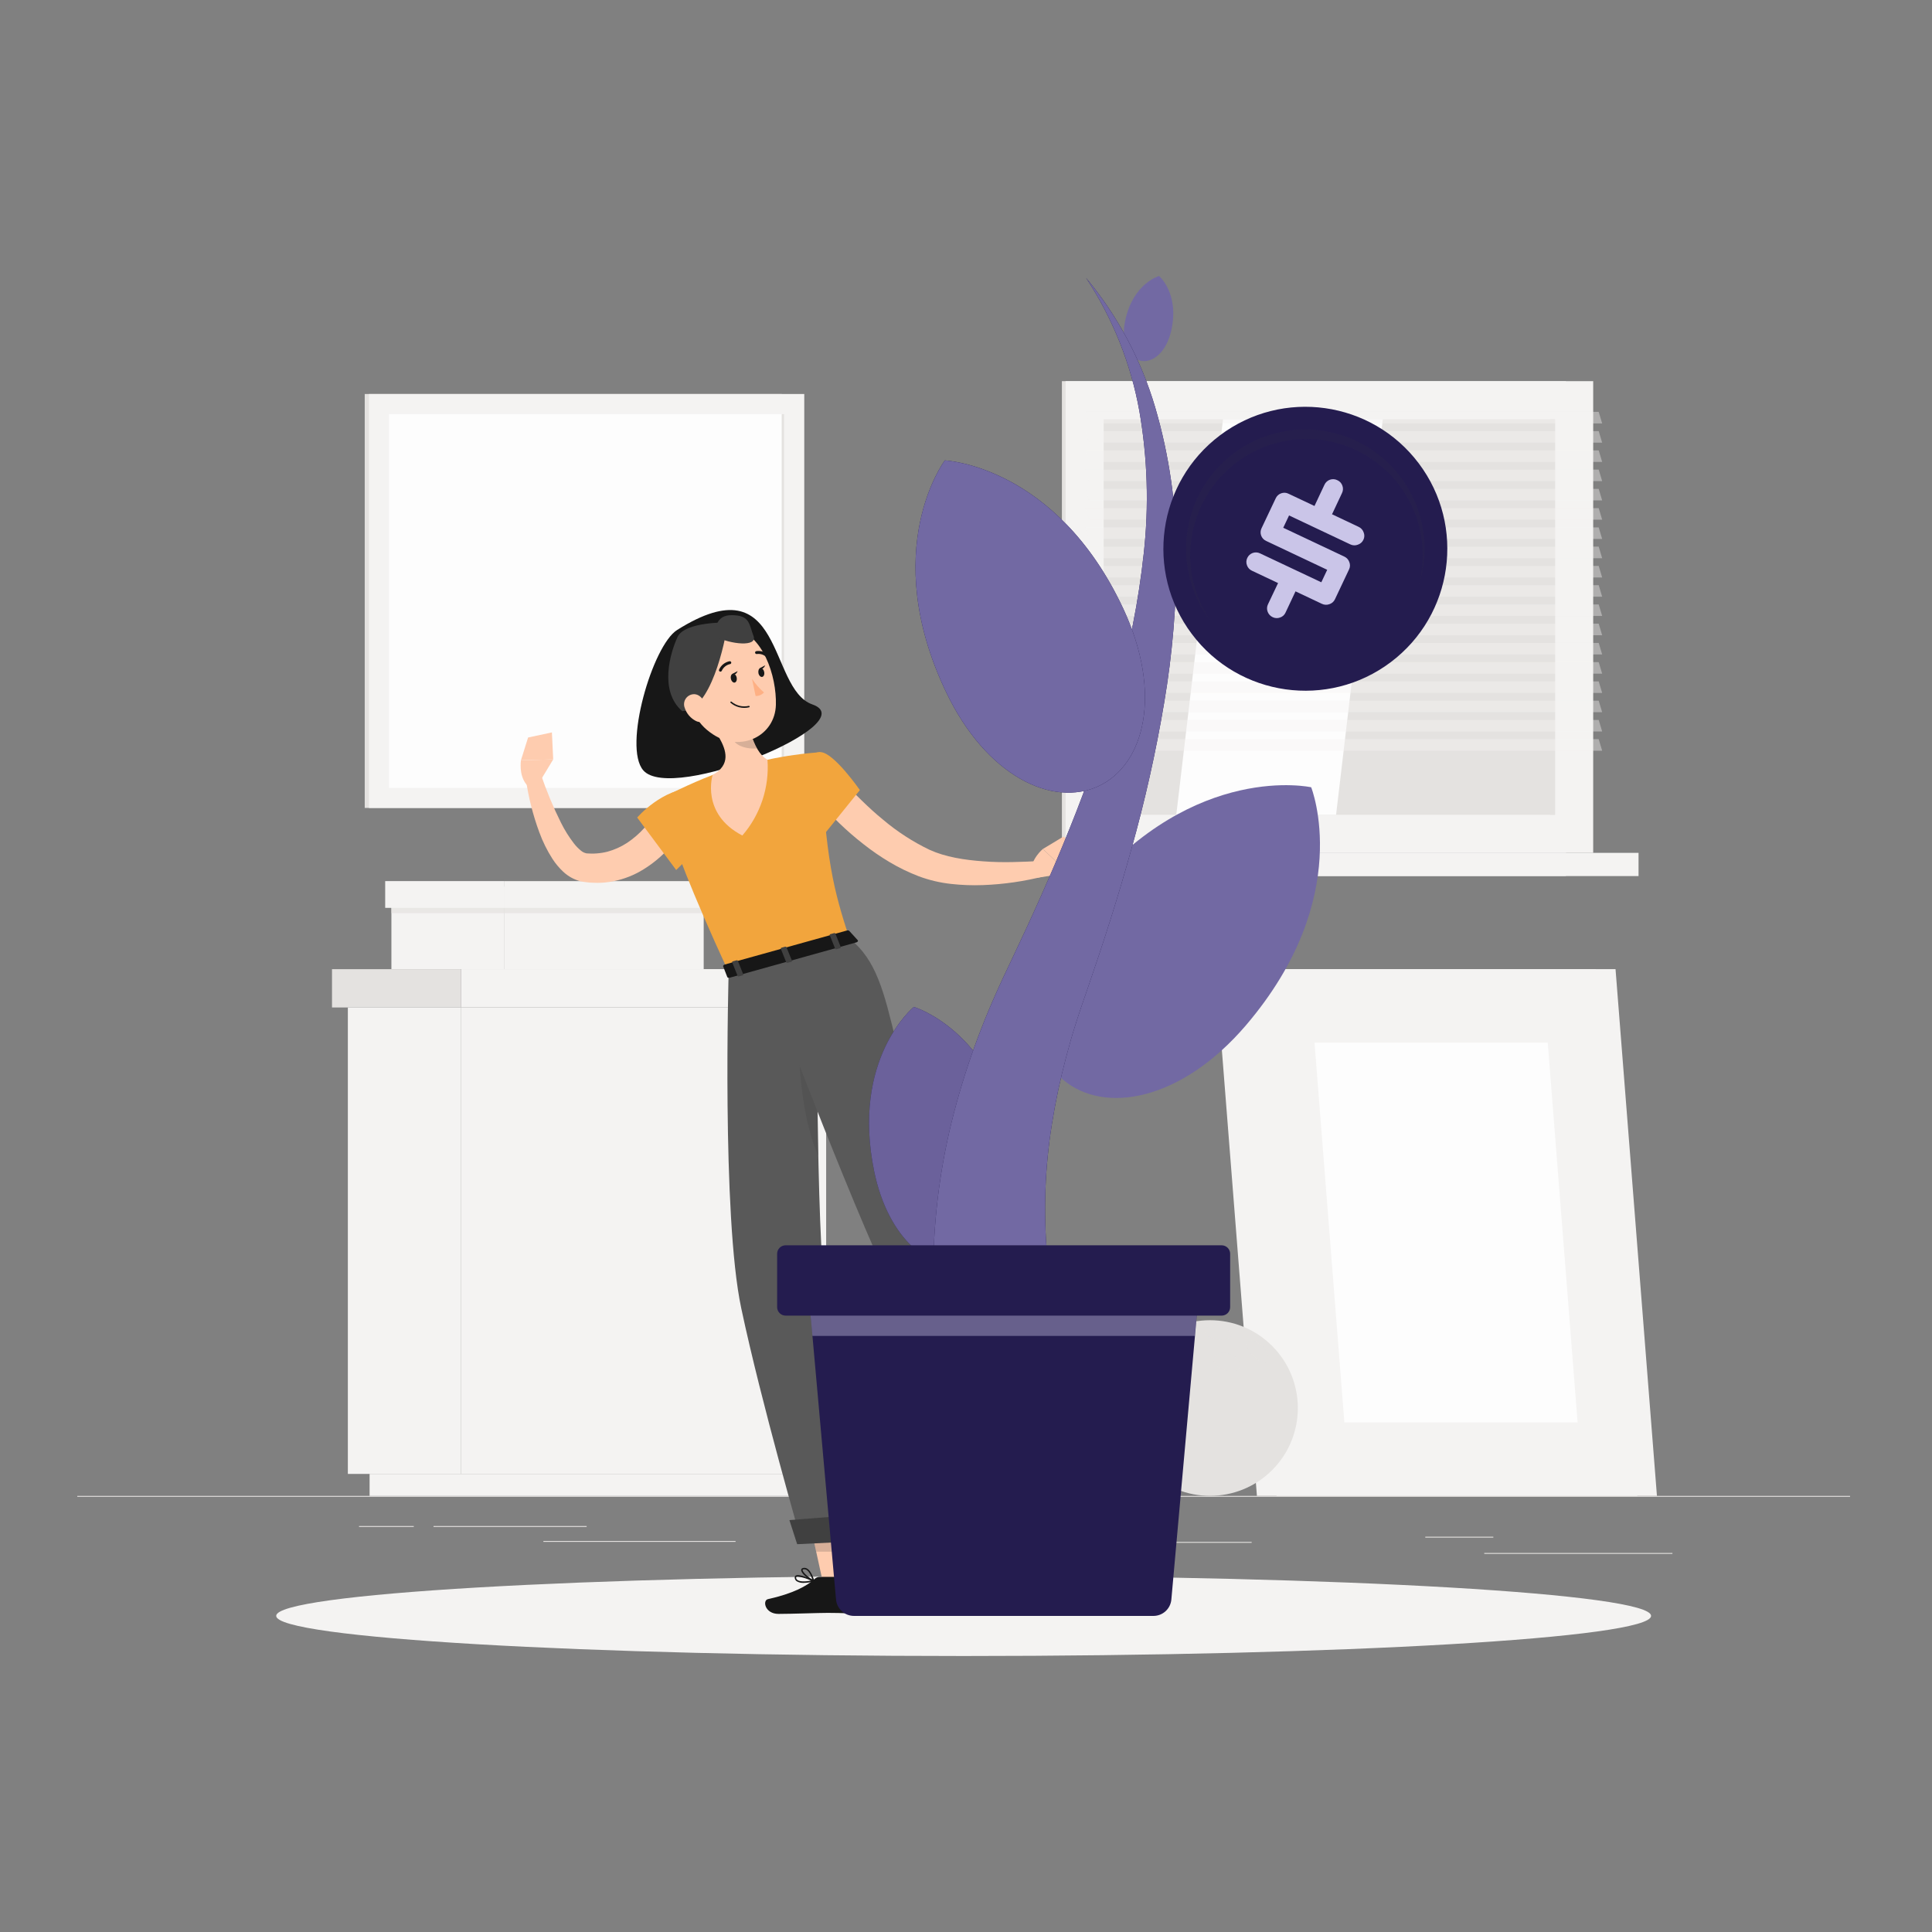 <svg width="350" height="350" viewBox="0 0 350 350" fill="none" xmlns="http://www.w3.org/2000/svg">
<rect x="0" y="0" width="350" height="350" fill="#808080" stroke="none"/>
<g id="name=a&#38;a-1">
<g id="Frame 148705">
<g id="Background Complete">
<path id="backgroundLight" d="M335.155 270.998H14V271.159H335.155V270.998Z" fill="#E4E2E0"/>
<path id="backgroundLight_2" d="M302.975 281.336H268.888V281.497H302.975V281.336Z" fill="#E4E2E0"/>
<path id="backgroundLight_3" d="M226.75 279.332H189.072V279.493H226.75V279.332Z" fill="#E4E2E0"/>
<path id="backgroundLight_4" d="M270.532 278.393H258.206V278.553H270.532V278.393Z" fill="#E4E2E0"/>
<path id="backgroundLight_5" d="M106.277 276.457H78.535V276.618H106.277V276.457Z" fill="#E4E2E0"/>
<path id="backgroundLight_6" d="M74.959 276.457H65.042V276.618H74.959V276.457Z" fill="#E4E2E0"/>
<path id="backgroundLight_7" d="M133.255 279.162H98.441V279.323H133.255V279.162Z" fill="#E4E2E0"/>
<path id="backgroundLight_8" d="M283.685 69.051H192.374V154.504H283.685V69.051Z" fill="#E4E2E0"/>
<path id="backgroundExtraLight" d="M288.622 69.051H193.04V154.504H288.622V69.051Z" fill="#F4F3F2"/>
<path id="backgroundLight_9" d="M283.685 154.502H192.374V158.709H283.685V154.502Z" fill="#E4E2E0"/>
<path id="backgroundExtraLight_2" d="M296.837 154.502H201.255V158.709H296.837V154.502Z" fill="#F4F3F2"/>
<path id="backgroundLight_10" d="M281.708 147.605V75.955H199.935V147.605H281.708Z" fill="#E4E2E0"/>
<path id="backgroundWhite" d="M213.094 147.605L221.559 75.955H250.508L242.043 147.605H213.094Z" fill="#FDFDFD"/>
<path id="backgroundLight_11" d="M281.715 147.605V75.955H280.841V147.605H281.715Z" fill="#E4E2E0"/>
<g id="Group" opacity="0.4">
<path id="backgroundExtraLight_3" d="M290.249 76.709H197.3L196.664 74.615H289.619L290.249 76.709Z" fill="#F4F3F2"/>
<path id="backgroundExtraLight_4" d="M290.249 80.194H197.3L196.664 78.1H289.619L290.249 80.194Z" fill="#F4F3F2"/>
<path id="backgroundExtraLight_5" d="M290.249 83.684H197.3L196.664 81.59H289.619L290.249 83.684Z" fill="#F4F3F2"/>
<path id="backgroundExtraLight_6" d="M290.249 87.166H197.3L196.664 85.072H289.619L290.249 87.166Z" fill="#F4F3F2"/>
<path id="backgroundExtraLight_7" d="M290.249 90.658H197.3L196.664 88.564H289.619L290.249 90.658Z" fill="#F4F3F2"/>
<path id="backgroundExtraLight_8" d="M290.249 94.149H197.3L196.664 92.055H289.619L290.249 94.149Z" fill="#F4F3F2"/>
<path id="backgroundExtraLight_9" d="M290.249 97.639H197.3L196.664 95.545H289.619L290.249 97.639Z" fill="#F4F3F2"/>
<path id="backgroundExtraLight_10" d="M290.249 101.123H197.3L196.664 99.029H289.619L290.249 101.123Z" fill="#F4F3F2"/>
<path id="backgroundExtraLight_11" d="M290.249 104.613H197.3L196.664 102.52H289.619L290.249 104.613Z" fill="#F4F3F2"/>
<path id="backgroundExtraLight_12" d="M290.249 108.098H197.3L196.664 106.004H289.619L290.249 108.098Z" fill="#F4F3F2"/>
<path id="backgroundExtraLight_13" d="M290.249 111.588H197.3L196.664 109.494H289.619L290.249 111.588Z" fill="#F4F3F2"/>
<path id="backgroundExtraLight_14" d="M290.249 115.078H197.3L196.664 112.984H289.619L290.249 115.078Z" fill="#F4F3F2"/>
<path id="backgroundExtraLight_15" d="M290.249 118.563H197.3L196.664 116.469H289.619L290.249 118.563Z" fill="#F4F3F2"/>
<path id="backgroundExtraLight_16" d="M290.249 122.045H197.3L196.664 119.951H289.619L290.249 122.045Z" fill="#F4F3F2"/>
<path id="backgroundExtraLight_17" d="M290.249 125.535H197.3L196.664 123.441H289.619L290.249 125.535Z" fill="#F4F3F2"/>
<path id="backgroundExtraLight_18" d="M290.249 129.028H197.3L196.664 126.934H289.619L290.249 129.028Z" fill="#F4F3F2"/>
<path id="backgroundExtraLight_19" d="M290.249 132.518H197.3L196.664 130.424H289.619L290.249 132.518Z" fill="#F4F3F2"/>
<path id="backgroundExtraLight_20" d="M290.249 136.002H197.3L196.664 133.908H289.619L290.249 136.002Z" fill="#F4F3F2"/>
</g>
<path id="backgroundLight_12" d="M141.627 71.377H66.072V146.367H141.627V71.377Z" fill="#E4E2E0"/>
<path id="backgroundExtraLight_21" d="M145.7 71.377H66.837V146.367H145.7V71.377Z" fill="#F4F3F2"/>
<path id="backgroundWhite_2" d="M142.054 142.736V75.023H70.475V142.736H142.054Z" fill="#FDFDFD"/>
<path id="backgroundLight_13" d="M142.061 142.736V75.023H141.611V142.736H142.061Z" fill="#E4E2E0"/>
<path id="backgroundExtraLight_22" d="M83.532 182.512H63.017V267.014H83.532V182.512Z" fill="#F4F3F2"/>
<path id="backgroundExtraLight_23" d="M145.742 267.01H66.956V270.999H145.742V267.01Z" fill="#F4F3F2"/>
<path id="backgroundExtraLight_24" d="M83.521 267.01H149.666V182.507H83.521L83.521 267.01Z" fill="#F4F3F2"/>
<path id="backgroundExtraLight_25" d="M91.595 235.074H141.605V214.437H91.595V235.074Z" fill="#F4F3F2"/>
<path id="backgroundExtraLight_26" d="M91.595 259.48H141.605V238.843H91.595V259.48Z" fill="#F4F3F2"/>
<path id="backgroundExtraLight_27" d="M91.595 210.674H141.605V190.036H91.595V210.674Z" fill="#F4F3F2"/>
<path id="backgroundExtraLight_28" d="M152.407 175.564H83.525V182.501H152.407V175.564Z" fill="#F4F3F2"/>
<path id="backgroundLight_14" d="M60.145 182.512H83.525V175.575H60.145V182.512Z" fill="#E4E2E0"/>
<path id="backgroundExtraLight_29" d="M70.906 175.564H91.299V160.631H70.906V175.564Z" fill="#F4F3F2"/>
<path id="backgroundExtraLight_30" d="M127.48 160.635H91.299V175.568H127.48V160.635Z" fill="#F4F3F2"/>
<g id="backgroundLight_15" style="mix-blend-mode:multiply" opacity="0.7">
<path d="M70.905 165.43H127.691V163.753H70.905V165.43Z" fill="#E4E2E0"/>
</g>
<path id="backgroundExtraLight_31" d="M69.781 164.469H91.299V159.619H69.781V164.469Z" fill="#F4F3F2"/>
<path id="backgroundExtraLight_32" d="M128.604 159.625H91.299V164.474H128.604V159.625Z" fill="#F4F3F2"/>
<path id="backgroundExtraLight_33" d="M289.108 175.572H220.201L227.703 270.994H296.617L289.108 175.572Z" fill="#F4F3F2"/>
<path id="backgroundExtraLight_34" d="M292.669 175.572H223.762L231.264 270.994H300.171L292.669 175.572Z" fill="#F4F3F2"/>
<path id="backgroundWhite_3" d="M243.546 257.681L238.138 188.883H280.389L285.797 257.681H243.546Z" fill="#FDFDFD"/>
<path id="backgroundLight_16" d="M230.456 266.328C236.67 260.115 236.67 250.041 230.456 243.828C224.243 237.615 214.169 237.615 207.956 243.828C201.743 250.041 201.743 260.115 207.956 266.328C214.169 272.541 224.243 272.541 230.456 266.328Z" fill="#E4E2E0"/>
<g id="backgroundLight_17" style="mix-blend-mode:multiply" opacity="0.7">
<path d="M227.005 245.601C226.055 244.619 225.676 243.45 226.157 242.987C226.639 242.525 227.795 242.942 228.727 243.925C229.658 244.908 230.05 246.077 229.568 246.546C229.086 247.015 227.949 246.584 227.005 245.601Z" fill="#E4E2E0"/>
</g>
<g id="backgroundLight_18" style="mix-blend-mode:multiply" opacity="0.7">
<path d="M220.397 242.622C219.055 242.365 218.072 241.627 218.201 240.965C218.329 240.303 219.485 239.989 220.853 240.246C222.222 240.503 223.179 241.248 223.05 241.903C222.922 242.558 221.74 242.879 220.397 242.622Z" fill="#E4E2E0"/>
</g>
<g id="backgroundLight_19" style="mix-blend-mode:multiply" opacity="0.7">
<path d="M221.752 248.173C220.467 247.724 219.645 246.715 219.928 245.925C220.21 245.135 221.469 244.865 222.76 245.315C224.051 245.765 224.867 246.773 224.584 247.563C224.302 248.353 223.043 248.629 221.752 248.173Z" fill="#E4E2E0"/>
</g>
</g>
<g id="Shadow">
<path id="backgroundExtraLight_35" d="M174.573 300.001C243.353 300.001 299.11 296.746 299.11 292.73C299.11 288.714 243.353 285.459 174.573 285.459C105.793 285.459 50.035 288.714 50.035 292.73C50.035 296.746 105.793 300.001 174.573 300.001Z" fill="#F4F3F2"/>
</g>
<g id="Character">
<path id="hairColor" d="M147.178 127.618C139.02 124.76 142.283 101.785 122.661 114.13C118.216 116.93 112.82 135.326 116.546 139.565C121.755 145.526 156.806 130.984 147.178 127.618Z" fill="#171717"/>
<path id="skinTone" d="M124.214 149.435C124.054 149.737 123.951 149.904 123.822 150.122L123.45 150.719C123.199 151.111 122.93 151.484 122.66 151.856C122.108 152.591 121.519 153.296 120.894 153.969C119.613 155.336 118.155 156.524 116.558 157.502C114.907 158.531 113.083 159.253 111.175 159.635C110.216 159.831 109.239 159.932 108.259 159.936C107.771 159.936 107.289 159.904 106.801 159.885L106.088 159.802L105.729 159.757L105.228 159.667C104.024 159.366 102.918 158.76 102.016 157.907C101.284 157.218 100.637 156.444 100.089 155.601C99.124 154.095 98.327 152.489 97.713 150.809C96.539 147.64 95.712 144.354 95.246 141.008L98.008 140.365C99.022 143.337 100.232 146.238 101.631 149.049C102.284 150.366 103.065 151.616 103.962 152.781C104.336 153.272 104.767 153.716 105.247 154.104C105.54 154.357 105.894 154.527 106.275 154.599L107.122 154.637C107.45 154.637 107.765 154.637 108.099 154.605C108.749 154.559 109.394 154.455 110.026 154.297C111.293 153.955 112.498 153.415 113.597 152.698C114.744 151.935 115.791 151.031 116.712 150.006C117.19 149.498 117.64 148.964 118.061 148.407C118.273 148.124 118.478 147.835 118.671 147.546L118.954 147.122L119.179 146.756L124.214 149.435Z" fill="#FECCAF"/>
<path id="t-shirt1Color" d="M125.767 142.762C119.987 142.762 115.433 148.106 115.433 148.106L122.498 157.612C122.498 157.612 128.195 152.255 128.806 149.223C129.409 146.063 129.236 142.743 125.767 142.762Z" fill="#F2A53D"/>
<path id="skinTone_2" d="M97.699 141.743L100.217 137.574L94.379 137.722C94.379 137.722 93.916 140.477 95.458 142.218L97.699 141.743Z" fill="#FECCAF"/>
<path id="skinTone_3" d="M99.984 132.682L95.668 133.607L94.377 137.724L100.216 137.576L99.984 132.682Z" fill="#FECCAF"/>
<path id="skinTone_4" d="M154.738 286.8L149.221 287.327L146.407 274.468L151.925 273.941L154.738 286.8Z" fill="#FECCAF"/>
<path id="skinTone_5" d="M204.83 270.153L200.649 273.865L190.699 265.381L194.874 261.668L204.83 270.153Z" fill="#FECCAF"/>
<path id="objectTertiary" d="M199.135 273.166L201.563 267.385C201.604 267.285 201.68 267.203 201.777 267.155C201.874 267.107 201.985 267.095 202.09 267.121L206.952 268.406C207.073 268.442 207.186 268.503 207.282 268.586C207.378 268.669 207.456 268.77 207.51 268.885C207.564 269 207.593 269.124 207.595 269.251C207.597 269.378 207.573 269.503 207.524 269.62C206.644 271.624 206.117 272.549 205.051 275.099C204.408 276.666 203.175 280.237 202.269 282.396C201.364 284.554 199.174 283.783 199.353 282.8C200.176 278.394 199.668 276.043 199.096 274.206C198.982 273.866 198.996 273.496 199.135 273.166Z" fill="#404040"/>
<path id="shoesColor" d="M148.531 285.662H155.166C155.286 285.663 155.402 285.703 155.497 285.776C155.592 285.849 155.661 285.951 155.693 286.067L157.132 291.314C157.168 291.439 157.175 291.57 157.151 291.697C157.127 291.824 157.074 291.944 156.995 292.047C156.916 292.15 156.814 292.232 156.697 292.288C156.58 292.344 156.452 292.371 156.323 292.368C154.004 292.323 152.873 292.188 149.957 292.188C148.159 292.188 143.534 292.374 141.042 292.374C138.55 292.374 138.107 289.927 139.115 289.702C143.611 288.707 146.18 287.332 147.594 286.028C147.848 285.79 148.183 285.659 148.531 285.662Z" fill="#171717"/>
<path id="shadowColor" opacity="0.2" d="M146.407 274.475L147.859 281.103H153.492L151.931 273.941L146.407 274.475Z" fill="#404040"/>
<path id="objectTertiary_2" opacity="0.2" d="M194.881 261.668L190.699 265.387L195.831 269.755L200.013 266.042L194.881 261.668Z" fill="#404040"/>
<path id="t-shirt1Color_2" d="M120.371 144.313C120.371 144.313 118.052 145.932 131.997 176.114L153.88 170.025C151.035 161.219 149.493 155.733 148.658 136.271C145.418 136.49 142.198 136.945 139.024 137.633C135.65 138.317 132.33 139.24 129.087 140.395C124.931 141.975 120.371 144.313 120.371 144.313Z" fill="#F2A53D"/>
<path id="skinTone_6" d="M134.931 126.703C135.194 130.075 136.216 136.113 139.035 137.622C139.216 140.099 138.906 142.588 138.125 144.945C137.344 147.302 136.106 149.483 134.481 151.361C126.889 147.418 129.099 140.384 129.099 140.384C132.426 138.541 131.597 135.927 130.281 133.614L134.931 126.703Z" fill="#FECCAF"/>
<path id="objectTertiary_3" opacity="0.2" d="M136.092 133.126L132.276 131.842C132.331 132.596 132.522 133.334 132.842 134.019C133.484 135.272 135.61 135.741 137.126 135.586C136.691 134.807 136.345 133.982 136.092 133.126Z" fill="#404040"/>
<path id="skinTone_7" d="M123.847 123.179C125.325 128.529 125.832 130.829 129.153 133.032C134.156 136.352 140.406 133.372 140.56 127.688C140.701 122.549 138.267 114.681 132.506 113.64C131.236 113.403 129.927 113.495 128.704 113.907C127.48 114.318 126.382 115.036 125.514 115.993C124.646 116.949 124.037 118.111 123.745 119.369C123.454 120.627 123.489 121.938 123.847 123.179Z" fill="#FECCAF"/>
<path id="objectTertiary_4" d="M131.835 112.764C131.398 116.4 128.688 128.899 123.575 128.822C119.355 125.142 121.436 118.205 122.747 115.391C124.057 112.578 131.835 112.764 131.835 112.764Z" fill="#404040"/>
<path id="objectTertiary_5" d="M129.679 115.343C132.249 116.705 137.304 117.27 136.501 115.215C135.698 113.159 135.929 111.399 132.448 111.444C128.966 111.489 129.679 115.343 129.679 115.343Z" fill="#404040"/>
<path id="skinTone_8" d="M124.048 128.251C124.382 129.273 125.107 130.12 126.065 130.608C127.35 131.251 128.242 130.172 128.114 128.829C127.998 127.622 127.195 125.836 125.808 125.759C125.505 125.748 125.205 125.813 124.934 125.948C124.663 126.083 124.43 126.282 124.255 126.53C124.08 126.777 123.97 127.064 123.934 127.364C123.898 127.665 123.937 127.969 124.048 128.251Z" fill="#FECCAF"/>
<path id="pantsPrimary" d="M132.004 176.104C132.004 176.104 130.719 220.314 134.284 237.002C137.964 254.344 145.158 279.169 145.158 279.169L155.641 278.662C155.641 278.662 150.566 247.189 149.333 233.771C147.638 215.272 148.049 171.646 148.049 171.646L132.004 176.104Z" fill="#595959"/>
<path id="shadowColor_2" opacity="0.2" d="M147.993 188.273C146.361 184.181 144.929 181.927 144.781 185.999C144.409 194.631 145.912 204.491 148.262 209.379C148.083 202.063 148.025 194.606 147.993 188.273Z" fill="#404040"/>
<path id="shadowColor_3" d="M156.368 279.167L144.414 279.745L143.008 275.378L155.957 274.369L156.368 279.167Z" fill="#404040"/>
<path id="pantsPrimary_2" d="M137.778 174.497C137.778 174.497 151.196 210.608 160.259 230.545C167.562 246.648 193.454 269.154 193.454 269.154L199.337 264.183C199.337 264.183 180.62 238.529 175.572 227.603C159.398 192.636 163.618 177.831 153.894 170.014L137.778 174.497Z" fill="#595959"/>
<path id="objectTertiary_6" d="M199.816 264.121L193.239 269.934L189.893 267.512L197.645 260.896L199.816 264.121Z" fill="#404040"/>
<path id="beltPrimary" d="M153.851 168.641L155.386 170.324C155.502 170.453 155.386 170.658 155.11 170.729L132.192 177.12C131.993 177.171 131.801 177.12 131.756 177.004L131.011 175.077C130.959 174.949 131.1 174.782 131.319 174.724L153.472 168.558C153.537 168.54 153.606 168.538 153.672 168.553C153.738 168.567 153.799 168.598 153.851 168.641Z" fill="#171717"/>
<path id="beltSecondary" d="M151.564 171.948L152.161 171.781C152.277 171.781 152.347 171.659 152.321 171.589L151.332 169.122C151.332 169.052 151.185 169.019 151.069 169.052L150.472 169.219C150.356 169.219 150.279 169.334 150.311 169.405L151.3 171.871C151.326 171.948 151.461 171.98 151.564 171.948Z" fill="#404040"/>
<path id="beltSecondary_2" d="M133.892 176.876L134.489 176.709C134.605 176.709 134.682 176.587 134.649 176.516L133.66 174.05C133.66 173.979 133.513 173.947 133.397 173.979L132.8 174.146C132.684 174.146 132.613 174.262 132.639 174.333L133.628 176.799C133.654 176.876 133.776 176.908 133.892 176.876Z" fill="#404040"/>
<path id="beltSecondary_3" d="M142.721 174.409L143.318 174.242C143.434 174.21 143.505 174.12 143.479 174.05L142.464 171.583C142.464 171.512 142.316 171.48 142.201 171.512L141.603 171.679C141.488 171.712 141.417 171.795 141.443 171.866L142.432 174.332C142.464 174.409 142.605 174.441 142.721 174.409Z" fill="#404040"/>
<path id="faceDetails" d="M132.409 122.968C132.499 123.405 132.814 123.713 133.096 123.655C133.379 123.597 133.546 123.186 133.456 122.743C133.366 122.3 133.051 121.998 132.762 122.056C132.473 122.114 132.313 122.525 132.409 122.968Z" fill="#171717"/>
<path id="faceDetails_2" d="M137.395 121.94C137.485 122.383 137.793 122.691 138.082 122.627C138.371 122.563 138.532 122.164 138.436 121.721C138.339 121.278 138.037 120.97 137.748 121.034C137.459 121.098 137.331 121.471 137.395 121.94Z" fill="#171717"/>
<path id="faceDetails_3" d="M137.624 121.06L138.62 120.527C138.62 120.527 138.247 121.472 137.624 121.06Z" fill="#171717"/>
<path id="noseColor" d="M136.229 122.953C136.835 123.88 137.566 124.718 138.401 125.445C138.21 125.656 137.975 125.822 137.713 125.933C137.452 126.044 137.169 126.097 136.885 126.088L136.229 122.953Z" fill="#FEB084"/>
<path id="faceDetails_4" d="M135.755 128.111C135.777 128.098 135.795 128.077 135.804 128.053C135.813 128.028 135.814 128.001 135.806 127.976C135.799 127.943 135.778 127.913 135.75 127.894C135.721 127.875 135.686 127.868 135.652 127.873C135.105 128.002 134.536 128 133.99 127.867C133.444 127.734 132.938 127.475 132.511 127.109C132.485 127.093 132.455 127.085 132.424 127.089C132.393 127.092 132.365 127.106 132.343 127.127C132.321 127.149 132.308 127.178 132.305 127.208C132.301 127.239 132.308 127.269 132.325 127.295C132.779 127.696 133.323 127.982 133.911 128.129C134.499 128.275 135.114 128.278 135.703 128.137C135.722 128.132 135.74 128.123 135.755 128.111Z" fill="#171717"/>
<path id="hairColor_2" d="M130.661 121.635C130.699 121.608 130.73 121.573 130.751 121.532C130.885 121.227 131.088 120.958 131.345 120.746C131.601 120.534 131.904 120.386 132.228 120.311C132.264 120.309 132.3 120.3 132.332 120.283C132.365 120.267 132.393 120.244 132.416 120.216C132.44 120.188 132.457 120.156 132.467 120.121C132.476 120.086 132.479 120.049 132.474 120.013C132.469 119.977 132.457 119.942 132.438 119.911C132.419 119.88 132.394 119.854 132.364 119.833C132.335 119.812 132.301 119.797 132.265 119.79C132.23 119.783 132.193 119.783 132.157 119.791C131.745 119.874 131.358 120.054 131.03 120.316C130.701 120.579 130.44 120.916 130.269 121.301C130.254 121.332 130.245 121.366 130.243 121.401C130.242 121.436 130.247 121.471 130.259 121.504C130.271 121.537 130.289 121.567 130.313 121.593C130.337 121.619 130.366 121.639 130.397 121.654C130.439 121.675 130.485 121.684 130.532 121.681C130.578 121.677 130.623 121.661 130.661 121.635Z" fill="#171717"/>
<path id="hairColor_3" d="M139.257 119.098H139.295C139.32 119.073 139.339 119.044 139.352 119.012C139.365 118.98 139.372 118.946 139.372 118.911C139.372 118.877 139.365 118.842 139.352 118.81C139.339 118.778 139.32 118.749 139.295 118.725C139.001 118.422 138.639 118.195 138.239 118.062C137.838 117.929 137.412 117.894 136.996 117.961C136.927 117.976 136.868 118.018 136.831 118.077C136.793 118.136 136.781 118.207 136.796 118.275C136.813 118.343 136.855 118.402 136.913 118.44C136.972 118.478 137.042 118.493 137.111 118.481C137.442 118.435 137.78 118.469 138.095 118.581C138.41 118.693 138.694 118.879 138.923 119.123C138.972 119.16 139.033 119.177 139.094 119.172C139.156 119.168 139.213 119.141 139.257 119.098Z" fill="#171717"/>
<path id="skinTone_9" d="M152.597 141.305C153.092 141.883 153.708 142.551 154.286 143.167C154.864 143.784 155.488 144.413 156.104 145.011C157.344 146.218 158.616 147.394 159.958 148.479C162.535 150.663 165.383 152.507 168.43 153.965C171.256 155.249 174.693 155.795 178.142 156.039C179.876 156.168 181.636 156.213 183.402 156.174C185.169 156.136 186.967 156.071 188.689 155.943L189.209 158.731C185.566 159.662 181.835 160.203 178.078 160.343C176.148 160.417 174.216 160.346 172.297 160.131C170.292 159.913 168.322 159.447 166.433 158.743C164.6 158.039 162.832 157.18 161.146 156.174C159.493 155.191 157.907 154.099 156.4 152.905C154.895 151.734 153.454 150.484 152.083 149.16C151.396 148.518 150.734 147.824 150.079 147.13C149.424 146.437 148.795 145.749 148.152 144.934L152.597 141.305Z" fill="#FECCAF"/>
<path id="skinTone_10" d="M187.957 159.01L193.487 158.143L188.927 153.795C188.927 153.795 186.781 155.555 186.781 157.912L187.957 159.01Z" fill="#FECCAF"/>
<path id="skinTone_11" d="M196.48 153.737L192.632 151.566L188.933 153.795L193.499 158.144L196.48 153.737Z" fill="#FECCAF"/>
<path id="t-shirt1Color_3" d="M148.658 136.259C151.041 136.31 155.775 143.131 155.775 143.131L148.96 151.578C148.96 151.578 144.99 146.015 145.106 142.926C145.26 139.708 145.947 136.194 148.658 136.259Z" fill="#F2A53D"/>
<path id="objectPrimary" d="M198.082 276.202L197.89 276.105C197.817 276.07 197.755 276.016 197.712 275.947C197.669 275.879 197.646 275.8 197.646 275.72C197.646 275.007 199.29 273.864 199.483 273.735C199.503 273.719 199.528 273.711 199.553 273.711C199.579 273.711 199.604 273.719 199.624 273.735C199.646 273.748 199.664 273.767 199.676 273.789C199.687 273.812 199.691 273.838 199.688 273.863C199.566 274.602 199.264 275.88 198.622 276.176C198.538 276.216 198.447 276.239 198.355 276.244C198.262 276.248 198.169 276.234 198.082 276.202ZM199.367 274.14C198.725 274.615 197.902 275.334 197.909 275.713C197.911 275.749 197.922 275.784 197.943 275.813C197.963 275.843 197.992 275.866 198.024 275.88C198.094 275.929 198.174 275.96 198.258 275.97C198.342 275.98 198.427 275.969 198.506 275.938C198.859 275.778 199.168 275.11 199.367 274.172V274.14Z" fill="#241C4F"/>
<path id="objectPrimary_2" d="M197.258 274.5C197.206 274.484 197.156 274.46 197.111 274.429C197.023 274.371 196.959 274.284 196.929 274.183C196.898 274.082 196.904 273.974 196.944 273.877C196.97 273.779 197.018 273.688 197.083 273.61C197.149 273.532 197.23 273.47 197.323 273.427C198.055 273.074 199.545 273.691 199.603 273.716C199.624 273.725 199.643 273.739 199.658 273.757C199.673 273.775 199.682 273.796 199.686 273.819C199.69 273.842 199.688 273.866 199.679 273.888C199.67 273.909 199.654 273.928 199.635 273.941C198.936 274.408 198.092 274.606 197.258 274.5ZM199.217 273.858C198.659 273.609 198.037 273.541 197.438 273.665C197.379 273.691 197.327 273.73 197.285 273.779C197.243 273.828 197.212 273.886 197.194 273.948C197.149 274.115 197.194 274.179 197.258 274.211C197.586 274.429 198.665 274.211 199.262 273.871L199.217 273.858Z" fill="#241C4F"/>
<path id="shoesColor_2" d="M145.589 286.755C145.139 286.783 144.69 286.674 144.304 286.44C144.203 286.366 144.12 286.269 144.062 286.158C144.004 286.046 143.973 285.923 143.97 285.798C143.962 285.728 143.974 285.658 144.003 285.594C144.032 285.531 144.079 285.477 144.137 285.438C144.735 285.033 146.996 286.08 147.445 286.267C147.469 286.279 147.489 286.299 147.502 286.324C147.515 286.348 147.519 286.376 147.516 286.403C147.512 286.43 147.501 286.456 147.482 286.476C147.464 286.496 147.44 286.511 147.413 286.517C146.815 286.657 146.203 286.737 145.589 286.755ZM144.529 285.605C144.44 285.6 144.351 285.62 144.272 285.663C144.24 285.663 144.214 285.714 144.221 285.791C144.221 285.877 144.243 285.962 144.283 286.038C144.323 286.114 144.381 286.179 144.452 286.228C144.844 286.523 145.737 286.562 146.944 286.344C146.182 285.975 145.367 285.726 144.529 285.605Z" fill="#171717"/>
<path id="shoesColor_3" d="M147.365 286.527H147.314C146.568 286.219 145.053 285.011 145.143 284.382C145.143 284.247 145.252 284.074 145.592 284.035C146.877 283.874 147.468 286.27 147.519 286.373C147.525 286.397 147.524 286.421 147.516 286.444C147.508 286.467 147.493 286.487 147.474 286.502C147.46 286.515 147.442 286.525 147.423 286.529C147.404 286.534 147.384 286.533 147.365 286.527ZM145.714 284.286H145.624C145.483 284.286 145.412 284.343 145.399 284.408C145.354 284.767 146.395 285.724 147.159 286.142C146.96 285.57 146.511 284.286 145.714 284.286Z" fill="#171717"/>
<path id="faceDetails_5" d="M132.634 122.107L133.629 121.58C133.629 121.58 133.263 122.524 132.634 122.107Z" fill="#171717"/>
</g>
<g id="Plant">
<path id="objectPrimary_3" d="M165.547 182.414C165.547 182.414 154.133 191.747 158.379 212.256C160.884 224.351 168.431 230.497 175.041 229.155C181.65 227.813 186.204 219.206 183.789 207.098C179.723 186.551 165.547 182.414 165.547 182.414Z" fill="#241C4F"/>
<path id="plantsColor" opacity="0.9" d="M165.547 182.414C165.547 182.414 154.133 191.747 158.379 212.256C160.884 224.351 168.431 230.497 175.041 229.155C181.65 227.813 186.204 219.206 183.789 207.098C179.723 186.551 165.547 182.414 165.547 182.414Z" fill="#7269A3"/>
<path id="plantsColor_2" d="M237.533 142.622C237.533 142.622 216.574 137.959 196.92 161.301C185.358 175.065 185.095 189.248 192.584 195.6C200.073 201.952 214.031 199.415 225.721 185.734C245.517 162.547 237.533 142.622 237.533 142.622Z" fill="#7269A3"/>
<path id="plantsColor_3" d="M209.981 50C209.981 50 205.298 51.285 203.847 58.035C202.986 62.018 204.444 64.876 206.615 65.351C208.786 65.826 211.304 63.842 212.19 59.866C213.693 53.135 209.981 50 209.981 50Z" fill="#7269A3"/>
<path id="objectPrimary_4" d="M172.847 257.629C170.157 248.081 168.893 238.187 169.096 228.269C169.307 218.649 170.718 209.092 173.297 199.821C174.545 195.291 176.024 190.828 177.729 186.449C178.57 184.271 179.47 182.126 180.407 180.025C180.857 178.959 181.371 177.919 181.846 176.865L182.566 175.343L183.266 173.866C187.01 165.991 190.575 158.078 193.793 150.042C197.033 142.033 199.849 133.858 202.227 125.551C204.609 117.27 206.275 108.798 207.205 100.231C208.157 91.653 207.889 82.984 206.408 74.481C204.862 65.857 201.573 57.639 196.741 50.33C202.468 57.209 206.73 65.184 209.266 73.768C211.809 82.437 213.106 91.422 213.12 100.456C213.153 109.496 212.403 118.522 210.879 127.433C209.385 136.311 207.414 145.102 204.976 153.768C202.586 162.433 199.837 170.969 196.921 179.402L196.375 180.982L196.099 181.773L195.849 182.518C195.527 183.513 195.168 184.502 194.872 185.504C194.23 187.496 193.665 189.5 193.138 191.51C192.077 195.493 191.219 199.528 190.569 203.598C189.285 211.537 188.998 219.605 189.715 227.614C190.416 235.337 192.258 242.913 195.181 250.095L172.847 257.629Z" fill="#241C4F"/>
<path id="plantsColor_4" d="M172.847 257.629C170.157 248.081 168.893 238.187 169.096 228.269C169.307 218.649 170.718 209.092 173.297 199.821C174.545 195.291 176.024 190.828 177.729 186.449C178.57 184.271 179.47 182.126 180.407 180.025C180.857 178.959 181.371 177.919 181.846 176.865L182.566 175.343L183.266 173.866C187.01 165.991 190.575 158.078 193.793 150.042C197.033 142.033 199.849 133.858 202.227 125.551C204.609 117.27 206.275 108.798 207.205 100.231C208.157 91.653 207.889 82.984 206.408 74.481C204.862 65.857 201.573 57.639 196.741 50.33C202.468 57.209 206.73 65.184 209.266 73.768C211.809 82.437 213.106 91.422 213.12 100.456C213.153 109.496 212.403 118.522 210.879 127.433C209.385 136.311 207.414 145.102 204.976 153.768C202.586 162.433 199.837 170.969 196.921 179.402L196.375 180.982L196.099 181.773L195.849 182.518C195.527 183.513 195.168 184.502 194.872 185.504C194.23 187.496 193.665 189.5 193.138 191.51C192.077 195.493 191.219 199.528 190.569 203.598C189.285 211.537 188.998 219.605 189.715 227.614C190.416 235.337 192.258 242.913 195.181 250.095L172.847 257.629Z" fill="#7269A3"/>
<path id="objectPrimary_5" d="M217.124 234.668L216.481 242.016L212.203 289.765C212.131 290.578 211.758 291.333 211.156 291.884C210.555 292.434 209.769 292.739 208.953 292.739H154.704C153.889 292.738 153.104 292.432 152.503 291.882C151.901 291.332 151.527 290.577 151.454 289.765L147.182 242.016L146.54 234.668H217.124Z" fill="#241C4F"/>
<path id="objectPrimary_6" d="M171.165 83.406C171.165 83.406 159.051 99.528 171.403 125.394C178.686 140.636 190.73 146.333 199.067 142.39C207.404 138.446 210.628 125.523 203.473 110.223C191.314 84.28 171.165 83.406 171.165 83.406Z" fill="#241C4F"/>
<path id="plantsColor_5" d="M171.165 83.406C171.165 83.406 159.051 99.528 171.403 125.394C178.686 140.636 190.73 146.333 199.067 142.39C207.404 138.446 210.628 125.523 203.473 110.223C191.314 84.28 171.165 83.406 171.165 83.406Z" fill="#7269A3"/>
<path id="objectSecondary" opacity="0.4" d="M217.121 234.668L216.46 242.016H147.18L146.519 234.668H217.121Z" fill="#CAC5E8"/>
<path id="objectPrimary_7" d="M221.318 225.598H142.32C141.472 225.598 140.785 226.285 140.785 227.133V236.8C140.785 237.647 141.472 238.335 142.32 238.335H221.318C222.166 238.335 222.853 237.647 222.853 236.8V227.133C222.853 226.285 222.166 225.598 221.318 225.598Z" fill="#241C4F"/>
<g id="Group 148346">
<path id="objectPrimary_8" d="M251.94 119.963C263.289 111.423 265.567 95.299 257.027 83.95C248.486 72.6 232.363 70.323 221.013 78.863C209.664 87.403 207.386 103.527 215.926 114.876C224.466 126.226 240.59 128.503 251.94 119.963Z" fill="#241C4F"/>
<path id="objectTertiary_7" opacity="0.1" d="M257.102 105.799C257.973 102.377 257.971 98.791 257.094 95.37C256.218 91.95 254.496 88.804 252.086 86.223C249.677 83.642 246.657 81.708 243.305 80.599C239.953 79.489 236.375 79.24 232.902 79.874C229.428 80.508 226.17 82.006 223.426 84.228C220.682 86.45 218.541 89.327 217.199 92.593C215.857 95.859 215.357 99.41 215.746 102.92C216.135 106.429 217.4 109.785 219.424 112.678C217.143 109.747 215.655 106.278 215.105 102.606C214.555 98.933 214.962 95.18 216.285 91.711C217.608 88.241 219.804 85.171 222.66 82.796C225.515 80.422 228.935 78.825 232.588 78.158C236.242 77.491 240.005 77.777 243.516 78.989C247.026 80.2 250.165 82.296 252.629 85.075C255.093 87.853 256.799 91.22 257.583 94.85C258.366 98.48 258.201 102.251 257.102 105.799Z" fill="#404040"/>
<path id="objectSecondary_2" d="M244.399 103.141L241.83 108.582C241.731 108.788 241.592 108.972 241.419 109.122C241.247 109.272 241.046 109.386 240.828 109.455C240.61 109.536 240.379 109.571 240.147 109.56C239.915 109.549 239.688 109.492 239.479 109.391L234.694 107.13L232.883 110.984C232.789 111.193 232.653 111.38 232.483 111.533C232.312 111.686 232.111 111.801 231.893 111.87C231.68 111.95 231.453 111.987 231.226 111.977C230.999 111.967 230.776 111.911 230.57 111.813C230.357 111.717 230.166 111.58 230.007 111.409C229.848 111.238 229.725 111.037 229.645 110.817C229.562 110.602 229.525 110.373 229.535 110.143C229.545 109.913 229.602 109.688 229.703 109.481L231.534 105.627L226.787 103.385C226.58 103.29 226.395 103.154 226.243 102.985C226.09 102.816 225.974 102.618 225.901 102.403C225.818 102.189 225.78 101.961 225.79 101.732C225.8 101.503 225.857 101.279 225.958 101.073C226.054 100.866 226.189 100.679 226.357 100.525C226.525 100.371 226.723 100.251 226.937 100.174C227.152 100.097 227.38 100.064 227.608 100.076C227.836 100.088 228.059 100.145 228.264 100.245L239.37 105.486L240.436 103.225L229.376 97.996C229.166 97.903 228.978 97.769 228.822 97.601C228.666 97.434 228.546 97.236 228.468 97.021C228.39 96.806 228.356 96.577 228.368 96.348C228.381 96.12 228.44 95.896 228.541 95.691L231.11 90.269C231.203 90.06 231.339 89.873 231.508 89.718C231.677 89.563 231.876 89.445 232.093 89.37C232.307 89.29 232.536 89.254 232.765 89.266C232.994 89.278 233.217 89.338 233.422 89.441L238.13 91.663L239.942 87.809C240.039 87.597 240.178 87.406 240.352 87.249C240.525 87.093 240.729 86.973 240.95 86.898C241.171 86.823 241.406 86.793 241.639 86.812C241.872 86.831 242.099 86.897 242.305 87.007C242.511 87.1 242.695 87.235 242.847 87.403C242.998 87.571 243.113 87.769 243.185 87.983C243.266 88.197 243.301 88.426 243.29 88.654C243.279 88.883 243.222 89.107 243.121 89.312L241.31 93.166L246.133 95.447C246.345 95.543 246.534 95.681 246.69 95.854C246.846 96.026 246.964 96.229 247.039 96.448C247.125 96.659 247.167 96.886 247.16 97.114C247.153 97.342 247.099 97.566 247.001 97.772C246.902 97.984 246.762 98.174 246.587 98.33C246.413 98.486 246.208 98.604 245.986 98.677C245.769 98.763 245.536 98.803 245.303 98.794C245.069 98.785 244.84 98.728 244.63 98.626L233.525 93.378L232.471 95.607L243.532 100.829C243.744 100.925 243.934 101.064 244.091 101.236C244.248 101.408 244.368 101.611 244.444 101.831C244.528 102.041 244.567 102.265 244.56 102.491C244.552 102.717 244.497 102.938 244.399 103.141Z" fill="#CAC5E8"/>
</g>
</g>
</g>
</g>
</svg>
